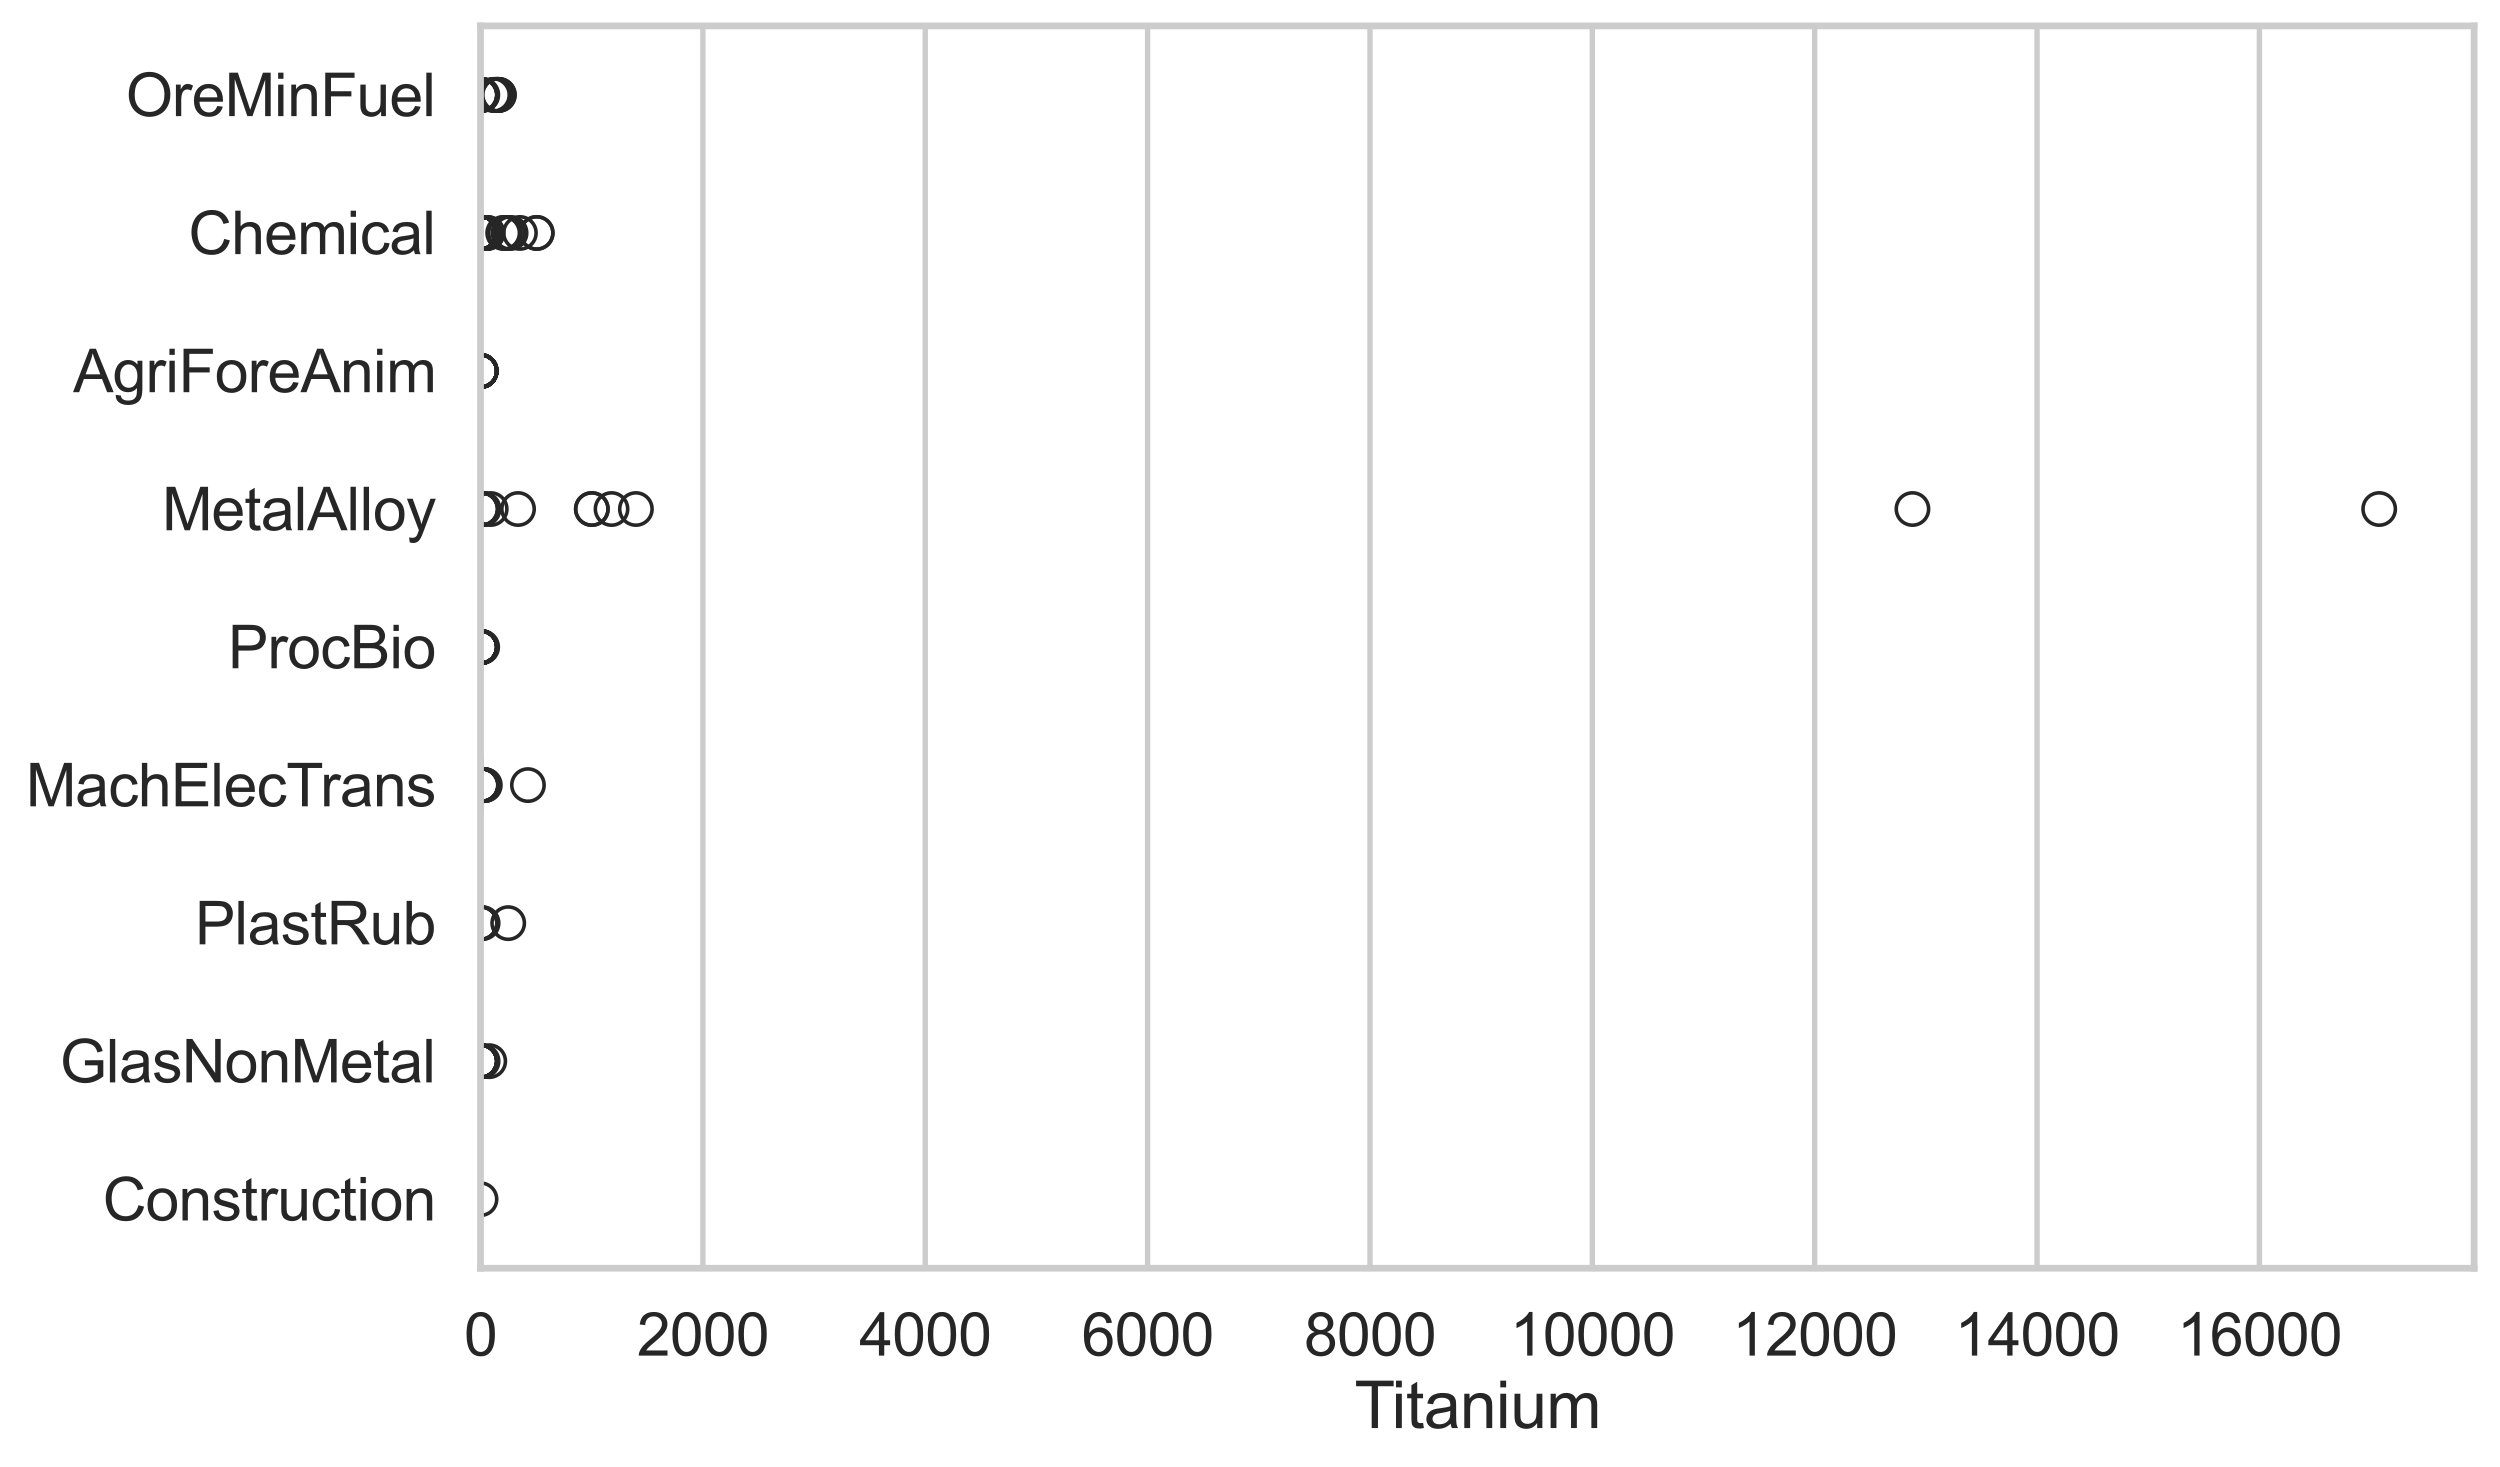 <?xml version="1.0" encoding="utf-8" standalone="no"?>
<!DOCTYPE svg PUBLIC "-//W3C//DTD SVG 1.1//EN"
  "http://www.w3.org/Graphics/SVG/1.1/DTD/svg11.dtd">
<svg xmlns:xlink="http://www.w3.org/1999/xlink" width="695.577pt" height="408.111pt" viewBox="0 0 695.577 408.111" xmlns="http://www.w3.org/2000/svg" version="1.1">
 <defs>
  <style type="text/css">*{stroke-linejoin: round; stroke-linecap: butt}</style>
 </defs>
 <g id="figure_1">
  <g id="patch_1">
   <path d="M 0 408.111 
L 695.577 408.111 
L 695.577 0 
L 0 0 
z
" style="fill: #ffffff"/>
  </g>
  <g id="axes_1">
   <g id="patch_2">
    <path d="M 133.697 352.86 
L 688.377 352.86 
L 688.377 7.2 
L 133.697 7.2 
z
" style="fill: #ffffff"/>
   </g>
   <g id="matplotlib.axis_1">
    <g id="xtick_1">
     <g id="line2d_1">
      <path d="M 133.697 352.86 
L 133.697 7.2 
" clip-path="url(#p55df05f5fb)" style="fill: none; stroke: #cccccc; stroke-width: 1.5; stroke-linecap: round"/>
     </g>
     <g id="text_1">
      <!-- 0 -->
      <g style="fill: #262626" transform="translate(129.109 377.17) scale(0.165 -0.165)">
       <defs>
        <path id="ArialMT-30" d="M 266 2259 
Q 266 3072 433 3567 
Q 600 4063 929 4331 
Q 1259 4600 1759 4600 
Q 2128 4600 2406 4451 
Q 2684 4303 2865 4023 
Q 3047 3744 3150 3342 
Q 3253 2941 3253 2259 
Q 3253 1453 3087 958 
Q 2922 463 2592 192 
Q 2263 -78 1759 -78 
Q 1097 -78 719 397 
Q 266 969 266 2259 
z
M 844 2259 
Q 844 1131 1108 757 
Q 1372 384 1759 384 
Q 2147 384 2411 759 
Q 2675 1134 2675 2259 
Q 2675 3391 2411 3762 
Q 2147 4134 1753 4134 
Q 1366 4134 1134 3806 
Q 844 3388 844 2259 
z
" transform="scale(0.016)"/>
       </defs>
       <use xlink:href="#ArialMT-30"/>
      </g>
     </g>
    </g>
    <g id="xtick_2">
     <g id="line2d_2">
      <path d="M 195.564 352.86 
L 195.564 7.2 
" clip-path="url(#p55df05f5fb)" style="fill: none; stroke: #cccccc; stroke-width: 1.5; stroke-linecap: round"/>
     </g>
     <g id="text_2">
      <!-- 2000 -->
      <g style="fill: #262626" transform="translate(177.213 377.17) scale(0.165 -0.165)">
       <defs>
        <path id="ArialMT-32" d="M 3222 541 
L 3222 0 
L 194 0 
Q 188 203 259 391 
Q 375 700 629 1000 
Q 884 1300 1366 1694 
Q 2113 2306 2375 2664 
Q 2638 3022 2638 3341 
Q 2638 3675 2398 3904 
Q 2159 4134 1775 4134 
Q 1369 4134 1125 3890 
Q 881 3647 878 3216 
L 300 3275 
Q 359 3922 746 4261 
Q 1134 4600 1788 4600 
Q 2447 4600 2831 4234 
Q 3216 3869 3216 3328 
Q 3216 3053 3103 2787 
Q 2991 2522 2730 2228 
Q 2469 1934 1863 1422 
Q 1356 997 1212 845 
Q 1069 694 975 541 
L 3222 541 
z
" transform="scale(0.016)"/>
       </defs>
       <use xlink:href="#ArialMT-32"/>
       <use xlink:href="#ArialMT-30" transform="translate(55.615 0)"/>
       <use xlink:href="#ArialMT-30" transform="translate(111.23 0)"/>
       <use xlink:href="#ArialMT-30" transform="translate(166.846 0)"/>
      </g>
     </g>
    </g>
    <g id="xtick_3">
     <g id="line2d_3">
      <path d="M 257.432 352.86 
L 257.432 7.2 
" clip-path="url(#p55df05f5fb)" style="fill: none; stroke: #cccccc; stroke-width: 1.5; stroke-linecap: round"/>
     </g>
     <g id="text_3">
      <!-- 4000 -->
      <g style="fill: #262626" transform="translate(239.08 377.17) scale(0.165 -0.165)">
       <defs>
        <path id="ArialMT-34" d="M 2069 0 
L 2069 1097 
L 81 1097 
L 81 1613 
L 2172 4581 
L 2631 4581 
L 2631 1613 
L 3250 1613 
L 3250 1097 
L 2631 1097 
L 2631 0 
L 2069 0 
z
M 2069 1613 
L 2069 3678 
L 634 1613 
L 2069 1613 
z
" transform="scale(0.016)"/>
       </defs>
       <use xlink:href="#ArialMT-34"/>
       <use xlink:href="#ArialMT-30" transform="translate(55.615 0)"/>
       <use xlink:href="#ArialMT-30" transform="translate(111.23 0)"/>
       <use xlink:href="#ArialMT-30" transform="translate(166.846 0)"/>
      </g>
     </g>
    </g>
    <g id="xtick_4">
     <g id="line2d_4">
      <path d="M 319.299 352.86 
L 319.299 7.2 
" clip-path="url(#p55df05f5fb)" style="fill: none; stroke: #cccccc; stroke-width: 1.5; stroke-linecap: round"/>
     </g>
     <g id="text_4">
      <!-- 6000 -->
      <g style="fill: #262626" transform="translate(300.948 377.17) scale(0.165 -0.165)">
       <defs>
        <path id="ArialMT-36" d="M 3184 3459 
L 2625 3416 
Q 2550 3747 2413 3897 
Q 2184 4138 1850 4138 
Q 1581 4138 1378 3988 
Q 1113 3794 959 3422 
Q 806 3050 800 2363 
Q 1003 2672 1297 2822 
Q 1591 2972 1913 2972 
Q 2475 2972 2870 2558 
Q 3266 2144 3266 1488 
Q 3266 1056 3080 686 
Q 2894 316 2569 119 
Q 2244 -78 1831 -78 
Q 1128 -78 684 439 
Q 241 956 241 2144 
Q 241 3472 731 4075 
Q 1159 4600 1884 4600 
Q 2425 4600 2770 4297 
Q 3116 3994 3184 3459 
z
M 888 1484 
Q 888 1194 1011 928 
Q 1134 663 1356 523 
Q 1578 384 1822 384 
Q 2178 384 2434 671 
Q 2691 959 2691 1453 
Q 2691 1928 2437 2201 
Q 2184 2475 1800 2475 
Q 1419 2475 1153 2201 
Q 888 1928 888 1484 
z
" transform="scale(0.016)"/>
       </defs>
       <use xlink:href="#ArialMT-36"/>
       <use xlink:href="#ArialMT-30" transform="translate(55.615 0)"/>
       <use xlink:href="#ArialMT-30" transform="translate(111.23 0)"/>
       <use xlink:href="#ArialMT-30" transform="translate(166.846 0)"/>
      </g>
     </g>
    </g>
    <g id="xtick_5">
     <g id="line2d_5">
      <path d="M 381.166 352.86 
L 381.166 7.2 
" clip-path="url(#p55df05f5fb)" style="fill: none; stroke: #cccccc; stroke-width: 1.5; stroke-linecap: round"/>
     </g>
     <g id="text_5">
      <!-- 8000 -->
      <g style="fill: #262626" transform="translate(362.815 377.17) scale(0.165 -0.165)">
       <defs>
        <path id="ArialMT-38" d="M 1131 2484 
Q 781 2613 612 2850 
Q 444 3088 444 3419 
Q 444 3919 803 4259 
Q 1163 4600 1759 4600 
Q 2359 4600 2725 4251 
Q 3091 3903 3091 3403 
Q 3091 3084 2923 2848 
Q 2756 2613 2416 2484 
Q 2838 2347 3058 2040 
Q 3278 1734 3278 1309 
Q 3278 722 2862 322 
Q 2447 -78 1769 -78 
Q 1091 -78 675 323 
Q 259 725 259 1325 
Q 259 1772 486 2073 
Q 713 2375 1131 2484 
z
M 1019 3438 
Q 1019 3113 1228 2906 
Q 1438 2700 1772 2700 
Q 2097 2700 2305 2904 
Q 2513 3109 2513 3406 
Q 2513 3716 2298 3927 
Q 2084 4138 1766 4138 
Q 1444 4138 1231 3931 
Q 1019 3725 1019 3438 
z
M 838 1322 
Q 838 1081 952 856 
Q 1066 631 1291 507 
Q 1516 384 1775 384 
Q 2178 384 2440 643 
Q 2703 903 2703 1303 
Q 2703 1709 2433 1975 
Q 2163 2241 1756 2241 
Q 1359 2241 1098 1978 
Q 838 1716 838 1322 
z
" transform="scale(0.016)"/>
       </defs>
       <use xlink:href="#ArialMT-38"/>
       <use xlink:href="#ArialMT-30" transform="translate(55.615 0)"/>
       <use xlink:href="#ArialMT-30" transform="translate(111.23 0)"/>
       <use xlink:href="#ArialMT-30" transform="translate(166.846 0)"/>
      </g>
     </g>
    </g>
    <g id="xtick_6">
     <g id="line2d_6">
      <path d="M 443.033 352.86 
L 443.033 7.2 
" clip-path="url(#p55df05f5fb)" style="fill: none; stroke: #cccccc; stroke-width: 1.5; stroke-linecap: round"/>
     </g>
     <g id="text_6">
      <!-- 10000 -->
      <g style="fill: #262626" transform="translate(420.095 377.17) scale(0.165 -0.165)">
       <defs>
        <path id="ArialMT-31" d="M 2384 0 
L 1822 0 
L 1822 3584 
Q 1619 3391 1289 3197 
Q 959 3003 697 2906 
L 697 3450 
Q 1169 3672 1522 3987 
Q 1875 4303 2022 4600 
L 2384 4600 
L 2384 0 
z
" transform="scale(0.016)"/>
       </defs>
       <use xlink:href="#ArialMT-31"/>
       <use xlink:href="#ArialMT-30" transform="translate(55.615 0)"/>
       <use xlink:href="#ArialMT-30" transform="translate(111.23 0)"/>
       <use xlink:href="#ArialMT-30" transform="translate(166.846 0)"/>
       <use xlink:href="#ArialMT-30" transform="translate(222.461 0)"/>
      </g>
     </g>
    </g>
    <g id="xtick_7">
     <g id="line2d_7">
      <path d="M 504.901 352.86 
L 504.901 7.2 
" clip-path="url(#p55df05f5fb)" style="fill: none; stroke: #cccccc; stroke-width: 1.5; stroke-linecap: round"/>
     </g>
     <g id="text_7">
      <!-- 12000 -->
      <g style="fill: #262626" transform="translate(481.962 377.17) scale(0.165 -0.165)">
       <use xlink:href="#ArialMT-31"/>
       <use xlink:href="#ArialMT-32" transform="translate(55.615 0)"/>
       <use xlink:href="#ArialMT-30" transform="translate(111.23 0)"/>
       <use xlink:href="#ArialMT-30" transform="translate(166.846 0)"/>
       <use xlink:href="#ArialMT-30" transform="translate(222.461 0)"/>
      </g>
     </g>
    </g>
    <g id="xtick_8">
     <g id="line2d_8">
      <path d="M 566.768 352.86 
L 566.768 7.2 
" clip-path="url(#p55df05f5fb)" style="fill: none; stroke: #cccccc; stroke-width: 1.5; stroke-linecap: round"/>
     </g>
     <g id="text_8">
      <!-- 14000 -->
      <g style="fill: #262626" transform="translate(543.829 377.17) scale(0.165 -0.165)">
       <use xlink:href="#ArialMT-31"/>
       <use xlink:href="#ArialMT-34" transform="translate(55.615 0)"/>
       <use xlink:href="#ArialMT-30" transform="translate(111.23 0)"/>
       <use xlink:href="#ArialMT-30" transform="translate(166.846 0)"/>
       <use xlink:href="#ArialMT-30" transform="translate(222.461 0)"/>
      </g>
     </g>
    </g>
    <g id="xtick_9">
     <g id="line2d_9">
      <path d="M 628.635 352.86 
L 628.635 7.2 
" clip-path="url(#p55df05f5fb)" style="fill: none; stroke: #cccccc; stroke-width: 1.5; stroke-linecap: round"/>
     </g>
     <g id="text_9">
      <!-- 16000 -->
      <g style="fill: #262626" transform="translate(605.697 377.17) scale(0.165 -0.165)">
       <use xlink:href="#ArialMT-31"/>
       <use xlink:href="#ArialMT-36" transform="translate(55.615 0)"/>
       <use xlink:href="#ArialMT-30" transform="translate(111.23 0)"/>
       <use xlink:href="#ArialMT-30" transform="translate(166.846 0)"/>
       <use xlink:href="#ArialMT-30" transform="translate(222.461 0)"/>
      </g>
     </g>
    </g>
    <g id="text_10">
     <!-- Titanium -->
     <g style="fill: #262626" transform="translate(376.866 397.334) scale(0.18 -0.18)">
      <defs>
       <path id="ArialMT-54" d="M 1659 0 
L 1659 4041 
L 150 4041 
L 150 4581 
L 3781 4581 
L 3781 4041 
L 2266 4041 
L 2266 0 
L 1659 0 
z
" transform="scale(0.016)"/>
       <path id="ArialMT-69" d="M 425 3934 
L 425 4581 
L 988 4581 
L 988 3934 
L 425 3934 
z
M 425 0 
L 425 3319 
L 988 3319 
L 988 0 
L 425 0 
z
" transform="scale(0.016)"/>
       <path id="ArialMT-74" d="M 1650 503 
L 1731 6 
Q 1494 -44 1306 -44 
Q 1000 -44 831 53 
Q 663 150 594 308 
Q 525 466 525 972 
L 525 2881 
L 113 2881 
L 113 3319 
L 525 3319 
L 525 4141 
L 1084 4478 
L 1084 3319 
L 1650 3319 
L 1650 2881 
L 1084 2881 
L 1084 941 
Q 1084 700 1114 631 
Q 1144 563 1211 522 
Q 1278 481 1403 481 
Q 1497 481 1650 503 
z
" transform="scale(0.016)"/>
       <path id="ArialMT-61" d="M 2588 409 
Q 2275 144 1986 34 
Q 1697 -75 1366 -75 
Q 819 -75 525 192 
Q 231 459 231 875 
Q 231 1119 342 1320 
Q 453 1522 633 1644 
Q 813 1766 1038 1828 
Q 1203 1872 1538 1913 
Q 2219 1994 2541 2106 
Q 2544 2222 2544 2253 
Q 2544 2597 2384 2738 
Q 2169 2928 1744 2928 
Q 1347 2928 1158 2789 
Q 969 2650 878 2297 
L 328 2372 
Q 403 2725 575 2942 
Q 747 3159 1072 3276 
Q 1397 3394 1825 3394 
Q 2250 3394 2515 3294 
Q 2781 3194 2906 3042 
Q 3031 2891 3081 2659 
Q 3109 2516 3109 2141 
L 3109 1391 
Q 3109 606 3145 398 
Q 3181 191 3288 0 
L 2700 0 
Q 2613 175 2588 409 
z
M 2541 1666 
Q 2234 1541 1622 1453 
Q 1275 1403 1131 1340 
Q 988 1278 909 1158 
Q 831 1038 831 891 
Q 831 666 1001 516 
Q 1172 366 1500 366 
Q 1825 366 2078 508 
Q 2331 650 2450 897 
Q 2541 1088 2541 1459 
L 2541 1666 
z
" transform="scale(0.016)"/>
       <path id="ArialMT-6e" d="M 422 0 
L 422 3319 
L 928 3319 
L 928 2847 
Q 1294 3394 1984 3394 
Q 2284 3394 2536 3286 
Q 2788 3178 2913 3003 
Q 3038 2828 3088 2588 
Q 3119 2431 3119 2041 
L 3119 0 
L 2556 0 
L 2556 2019 
Q 2556 2363 2490 2533 
Q 2425 2703 2258 2804 
Q 2091 2906 1866 2906 
Q 1506 2906 1245 2678 
Q 984 2450 984 1813 
L 984 0 
L 422 0 
z
" transform="scale(0.016)"/>
       <path id="ArialMT-75" d="M 2597 0 
L 2597 488 
Q 2209 -75 1544 -75 
Q 1250 -75 995 37 
Q 741 150 617 320 
Q 494 491 444 738 
Q 409 903 409 1263 
L 409 3319 
L 972 3319 
L 972 1478 
Q 972 1038 1006 884 
Q 1059 663 1231 536 
Q 1403 409 1656 409 
Q 1909 409 2131 539 
Q 2353 669 2445 892 
Q 2538 1116 2538 1541 
L 2538 3319 
L 3100 3319 
L 3100 0 
L 2597 0 
z
" transform="scale(0.016)"/>
       <path id="ArialMT-6d" d="M 422 0 
L 422 3319 
L 925 3319 
L 925 2853 
Q 1081 3097 1340 3245 
Q 1600 3394 1931 3394 
Q 2300 3394 2536 3241 
Q 2772 3088 2869 2813 
Q 3263 3394 3894 3394 
Q 4388 3394 4653 3120 
Q 4919 2847 4919 2278 
L 4919 0 
L 4359 0 
L 4359 2091 
Q 4359 2428 4304 2576 
Q 4250 2725 4106 2815 
Q 3963 2906 3769 2906 
Q 3419 2906 3187 2673 
Q 2956 2441 2956 1928 
L 2956 0 
L 2394 0 
L 2394 2156 
Q 2394 2531 2256 2718 
Q 2119 2906 1806 2906 
Q 1569 2906 1367 2781 
Q 1166 2656 1075 2415 
Q 984 2175 984 1722 
L 984 0 
L 422 0 
z
" transform="scale(0.016)"/>
      </defs>
      <use xlink:href="#ArialMT-54"/>
      <use xlink:href="#ArialMT-69" transform="translate(57.334 0)"/>
      <use xlink:href="#ArialMT-74" transform="translate(79.551 0)"/>
      <use xlink:href="#ArialMT-61" transform="translate(107.334 0)"/>
      <use xlink:href="#ArialMT-6e" transform="translate(162.949 0)"/>
      <use xlink:href="#ArialMT-69" transform="translate(218.564 0)"/>
      <use xlink:href="#ArialMT-75" transform="translate(240.781 0)"/>
      <use xlink:href="#ArialMT-6d" transform="translate(296.396 0)"/>
     </g>
    </g>
   </g>
   <g id="matplotlib.axis_2">
    <g id="ytick_1">
     <g id="text_11">
      <!-- OreMinFuel -->
      <g style="fill: #262626" transform="translate(35.013 32.309) scale(0.165 -0.165)">
       <defs>
        <path id="ArialMT-4f" d="M 309 2231 
Q 309 3372 921 4017 
Q 1534 4663 2503 4663 
Q 3138 4663 3647 4359 
Q 4156 4056 4423 3514 
Q 4691 2972 4691 2284 
Q 4691 1588 4409 1038 
Q 4128 488 3612 205 
Q 3097 -78 2500 -78 
Q 1853 -78 1343 234 
Q 834 547 571 1087 
Q 309 1628 309 2231 
z
M 934 2222 
Q 934 1394 1379 917 
Q 1825 441 2497 441 
Q 3181 441 3623 922 
Q 4066 1403 4066 2288 
Q 4066 2847 3877 3264 
Q 3688 3681 3323 3911 
Q 2959 4141 2506 4141 
Q 1863 4141 1398 3698 
Q 934 3256 934 2222 
z
" transform="scale(0.016)"/>
        <path id="ArialMT-72" d="M 416 0 
L 416 3319 
L 922 3319 
L 922 2816 
Q 1116 3169 1280 3281 
Q 1444 3394 1641 3394 
Q 1925 3394 2219 3213 
L 2025 2691 
Q 1819 2813 1613 2813 
Q 1428 2813 1281 2702 
Q 1134 2591 1072 2394 
Q 978 2094 978 1738 
L 978 0 
L 416 0 
z
" transform="scale(0.016)"/>
        <path id="ArialMT-65" d="M 2694 1069 
L 3275 997 
Q 3138 488 2766 206 
Q 2394 -75 1816 -75 
Q 1088 -75 661 373 
Q 234 822 234 1631 
Q 234 2469 665 2931 
Q 1097 3394 1784 3394 
Q 2450 3394 2872 2941 
Q 3294 2488 3294 1666 
Q 3294 1616 3291 1516 
L 816 1516 
Q 847 969 1125 678 
Q 1403 388 1819 388 
Q 2128 388 2347 550 
Q 2566 713 2694 1069 
z
M 847 1978 
L 2700 1978 
Q 2663 2397 2488 2606 
Q 2219 2931 1791 2931 
Q 1403 2931 1139 2672 
Q 875 2413 847 1978 
z
" transform="scale(0.016)"/>
        <path id="ArialMT-4d" d="M 475 0 
L 475 4581 
L 1388 4581 
L 2472 1338 
Q 2622 884 2691 659 
Q 2769 909 2934 1394 
L 4031 4581 
L 4847 4581 
L 4847 0 
L 4263 0 
L 4263 3834 
L 2931 0 
L 2384 0 
L 1059 3900 
L 1059 0 
L 475 0 
z
" transform="scale(0.016)"/>
        <path id="ArialMT-46" d="M 525 0 
L 525 4581 
L 3616 4581 
L 3616 4041 
L 1131 4041 
L 1131 2622 
L 3281 2622 
L 3281 2081 
L 1131 2081 
L 1131 0 
L 525 0 
z
" transform="scale(0.016)"/>
        <path id="ArialMT-6c" d="M 409 0 
L 409 4581 
L 972 4581 
L 972 0 
L 409 0 
z
" transform="scale(0.016)"/>
       </defs>
       <use xlink:href="#ArialMT-4f"/>
       <use xlink:href="#ArialMT-72" transform="translate(77.783 0)"/>
       <use xlink:href="#ArialMT-65" transform="translate(111.084 0)"/>
       <use xlink:href="#ArialMT-4d" transform="translate(166.699 0)"/>
       <use xlink:href="#ArialMT-69" transform="translate(250 0)"/>
       <use xlink:href="#ArialMT-6e" transform="translate(272.217 0)"/>
       <use xlink:href="#ArialMT-46" transform="translate(327.832 0)"/>
       <use xlink:href="#ArialMT-75" transform="translate(388.916 0)"/>
       <use xlink:href="#ArialMT-65" transform="translate(444.531 0)"/>
       <use xlink:href="#ArialMT-6c" transform="translate(500.146 0)"/>
      </g>
     </g>
    </g>
    <g id="ytick_2">
     <g id="text_12">
      <!-- Chemical -->
      <g style="fill: #262626" transform="translate(52.428 70.715) scale(0.165 -0.165)">
       <defs>
        <path id="ArialMT-43" d="M 3763 1606 
L 4369 1453 
Q 4178 706 3683 314 
Q 3188 -78 2472 -78 
Q 1731 -78 1267 223 
Q 803 525 561 1097 
Q 319 1669 319 2325 
Q 319 3041 592 3573 
Q 866 4106 1370 4382 
Q 1875 4659 2481 4659 
Q 3169 4659 3637 4309 
Q 4106 3959 4291 3325 
L 3694 3184 
Q 3534 3684 3231 3912 
Q 2928 4141 2469 4141 
Q 1941 4141 1586 3887 
Q 1231 3634 1087 3207 
Q 944 2781 944 2328 
Q 944 1744 1114 1308 
Q 1284 872 1643 656 
Q 2003 441 2422 441 
Q 2931 441 3284 734 
Q 3638 1028 3763 1606 
z
" transform="scale(0.016)"/>
        <path id="ArialMT-68" d="M 422 0 
L 422 4581 
L 984 4581 
L 984 2938 
Q 1378 3394 1978 3394 
Q 2347 3394 2619 3248 
Q 2891 3103 3008 2847 
Q 3125 2591 3125 2103 
L 3125 0 
L 2563 0 
L 2563 2103 
Q 2563 2525 2380 2717 
Q 2197 2909 1863 2909 
Q 1613 2909 1392 2779 
Q 1172 2650 1078 2428 
Q 984 2206 984 1816 
L 984 0 
L 422 0 
z
" transform="scale(0.016)"/>
        <path id="ArialMT-63" d="M 2588 1216 
L 3141 1144 
Q 3050 572 2676 248 
Q 2303 -75 1759 -75 
Q 1078 -75 664 370 
Q 250 816 250 1647 
Q 250 2184 428 2587 
Q 606 2991 970 3192 
Q 1334 3394 1763 3394 
Q 2303 3394 2647 3120 
Q 2991 2847 3088 2344 
L 2541 2259 
Q 2463 2594 2264 2762 
Q 2066 2931 1784 2931 
Q 1359 2931 1093 2626 
Q 828 2322 828 1663 
Q 828 994 1084 691 
Q 1341 388 1753 388 
Q 2084 388 2306 591 
Q 2528 794 2588 1216 
z
" transform="scale(0.016)"/>
       </defs>
       <use xlink:href="#ArialMT-43"/>
       <use xlink:href="#ArialMT-68" transform="translate(72.217 0)"/>
       <use xlink:href="#ArialMT-65" transform="translate(127.832 0)"/>
       <use xlink:href="#ArialMT-6d" transform="translate(183.447 0)"/>
       <use xlink:href="#ArialMT-69" transform="translate(266.748 0)"/>
       <use xlink:href="#ArialMT-63" transform="translate(288.965 0)"/>
       <use xlink:href="#ArialMT-61" transform="translate(338.965 0)"/>
       <use xlink:href="#ArialMT-6c" transform="translate(394.58 0)"/>
      </g>
     </g>
    </g>
    <g id="ytick_3">
     <g id="text_13">
      <!-- AgriForeAnim -->
      <g style="fill: #262626" transform="translate(20.341 109.122) scale(0.165 -0.165)">
       <defs>
        <path id="ArialMT-41" d="M -9 0 
L 1750 4581 
L 2403 4581 
L 4278 0 
L 3588 0 
L 3053 1388 
L 1138 1388 
L 634 0 
L -9 0 
z
M 1313 1881 
L 2866 1881 
L 2388 3150 
Q 2169 3728 2063 4100 
Q 1975 3659 1816 3225 
L 1313 1881 
z
" transform="scale(0.016)"/>
        <path id="ArialMT-67" d="M 319 -275 
L 866 -356 
Q 900 -609 1056 -725 
Q 1266 -881 1628 -881 
Q 2019 -881 2231 -725 
Q 2444 -569 2519 -288 
Q 2563 -116 2559 434 
Q 2191 0 1641 0 
Q 956 0 581 494 
Q 206 988 206 1678 
Q 206 2153 378 2554 
Q 550 2956 876 3175 
Q 1203 3394 1644 3394 
Q 2231 3394 2613 2919 
L 2613 3319 
L 3131 3319 
L 3131 450 
Q 3131 -325 2973 -648 
Q 2816 -972 2473 -1159 
Q 2131 -1347 1631 -1347 
Q 1038 -1347 672 -1080 
Q 306 -813 319 -275 
z
M 784 1719 
Q 784 1066 1043 766 
Q 1303 466 1694 466 
Q 2081 466 2343 764 
Q 2606 1063 2606 1700 
Q 2606 2309 2336 2618 
Q 2066 2928 1684 2928 
Q 1309 2928 1046 2623 
Q 784 2319 784 1719 
z
" transform="scale(0.016)"/>
        <path id="ArialMT-6f" d="M 213 1659 
Q 213 2581 725 3025 
Q 1153 3394 1769 3394 
Q 2453 3394 2887 2945 
Q 3322 2497 3322 1706 
Q 3322 1066 3130 698 
Q 2938 331 2570 128 
Q 2203 -75 1769 -75 
Q 1072 -75 642 372 
Q 213 819 213 1659 
z
M 791 1659 
Q 791 1022 1069 705 
Q 1347 388 1769 388 
Q 2188 388 2466 706 
Q 2744 1025 2744 1678 
Q 2744 2294 2464 2611 
Q 2184 2928 1769 2928 
Q 1347 2928 1069 2612 
Q 791 2297 791 1659 
z
" transform="scale(0.016)"/>
       </defs>
       <use xlink:href="#ArialMT-41"/>
       <use xlink:href="#ArialMT-67" transform="translate(66.699 0)"/>
       <use xlink:href="#ArialMT-72" transform="translate(122.314 0)"/>
       <use xlink:href="#ArialMT-69" transform="translate(155.615 0)"/>
       <use xlink:href="#ArialMT-46" transform="translate(177.832 0)"/>
       <use xlink:href="#ArialMT-6f" transform="translate(238.916 0)"/>
       <use xlink:href="#ArialMT-72" transform="translate(294.531 0)"/>
       <use xlink:href="#ArialMT-65" transform="translate(327.832 0)"/>
       <use xlink:href="#ArialMT-41" transform="translate(383.447 0)"/>
       <use xlink:href="#ArialMT-6e" transform="translate(450.146 0)"/>
       <use xlink:href="#ArialMT-69" transform="translate(505.762 0)"/>
       <use xlink:href="#ArialMT-6d" transform="translate(527.979 0)"/>
      </g>
     </g>
    </g>
    <g id="ytick_4">
     <g id="text_14">
      <!-- MetalAlloy -->
      <g style="fill: #262626" transform="translate(45.088 147.529) scale(0.165 -0.165)">
       <defs>
        <path id="ArialMT-79" d="M 397 -1278 
L 334 -750 
Q 519 -800 656 -800 
Q 844 -800 956 -737 
Q 1069 -675 1141 -563 
Q 1194 -478 1313 -144 
Q 1328 -97 1363 -6 
L 103 3319 
L 709 3319 
L 1400 1397 
Q 1534 1031 1641 628 
Q 1738 1016 1872 1384 
L 2581 3319 
L 3144 3319 
L 1881 -56 
Q 1678 -603 1566 -809 
Q 1416 -1088 1222 -1217 
Q 1028 -1347 759 -1347 
Q 597 -1347 397 -1278 
z
" transform="scale(0.016)"/>
       </defs>
       <use xlink:href="#ArialMT-4d"/>
       <use xlink:href="#ArialMT-65" transform="translate(83.301 0)"/>
       <use xlink:href="#ArialMT-74" transform="translate(138.916 0)"/>
       <use xlink:href="#ArialMT-61" transform="translate(166.699 0)"/>
       <use xlink:href="#ArialMT-6c" transform="translate(222.314 0)"/>
       <use xlink:href="#ArialMT-41" transform="translate(244.531 0)"/>
       <use xlink:href="#ArialMT-6c" transform="translate(311.23 0)"/>
       <use xlink:href="#ArialMT-6c" transform="translate(333.447 0)"/>
       <use xlink:href="#ArialMT-6f" transform="translate(355.664 0)"/>
       <use xlink:href="#ArialMT-79" transform="translate(411.279 0)"/>
      </g>
     </g>
    </g>
    <g id="ytick_5">
     <g id="text_15">
      <!-- ProcBio -->
      <g style="fill: #262626" transform="translate(63.424 185.935) scale(0.165 -0.165)">
       <defs>
        <path id="ArialMT-50" d="M 494 0 
L 494 4581 
L 2222 4581 
Q 2678 4581 2919 4538 
Q 3256 4481 3484 4323 
Q 3713 4166 3852 3881 
Q 3991 3597 3991 3256 
Q 3991 2672 3619 2267 
Q 3247 1863 2275 1863 
L 1100 1863 
L 1100 0 
L 494 0 
z
M 1100 2403 
L 2284 2403 
Q 2872 2403 3119 2622 
Q 3366 2841 3366 3238 
Q 3366 3525 3220 3729 
Q 3075 3934 2838 4000 
Q 2684 4041 2272 4041 
L 1100 4041 
L 1100 2403 
z
" transform="scale(0.016)"/>
        <path id="ArialMT-42" d="M 469 0 
L 469 4581 
L 2188 4581 
Q 2713 4581 3030 4442 
Q 3347 4303 3526 4014 
Q 3706 3725 3706 3409 
Q 3706 3116 3547 2856 
Q 3388 2597 3066 2438 
Q 3481 2316 3704 2022 
Q 3928 1728 3928 1328 
Q 3928 1006 3792 729 
Q 3656 453 3456 303 
Q 3256 153 2954 76 
Q 2653 0 2216 0 
L 469 0 
z
M 1075 2656 
L 2066 2656 
Q 2469 2656 2644 2709 
Q 2875 2778 2992 2937 
Q 3109 3097 3109 3338 
Q 3109 3566 3000 3739 
Q 2891 3913 2687 3977 
Q 2484 4041 1991 4041 
L 1075 4041 
L 1075 2656 
z
M 1075 541 
L 2216 541 
Q 2509 541 2628 563 
Q 2838 600 2978 687 
Q 3119 775 3209 942 
Q 3300 1109 3300 1328 
Q 3300 1584 3169 1773 
Q 3038 1963 2805 2039 
Q 2572 2116 2134 2116 
L 1075 2116 
L 1075 541 
z
" transform="scale(0.016)"/>
       </defs>
       <use xlink:href="#ArialMT-50"/>
       <use xlink:href="#ArialMT-72" transform="translate(66.699 0)"/>
       <use xlink:href="#ArialMT-6f" transform="translate(100 0)"/>
       <use xlink:href="#ArialMT-63" transform="translate(155.615 0)"/>
       <use xlink:href="#ArialMT-42" transform="translate(205.615 0)"/>
       <use xlink:href="#ArialMT-69" transform="translate(272.314 0)"/>
       <use xlink:href="#ArialMT-6f" transform="translate(294.531 0)"/>
      </g>
     </g>
    </g>
    <g id="ytick_6">
     <g id="text_16">
      <!-- MachElecTrans -->
      <g style="fill: #262626" transform="translate(7.2 224.342) scale(0.165 -0.165)">
       <defs>
        <path id="ArialMT-45" d="M 506 0 
L 506 4581 
L 3819 4581 
L 3819 4041 
L 1113 4041 
L 1113 2638 
L 3647 2638 
L 3647 2100 
L 1113 2100 
L 1113 541 
L 3925 541 
L 3925 0 
L 506 0 
z
" transform="scale(0.016)"/>
        <path id="ArialMT-73" d="M 197 991 
L 753 1078 
Q 800 744 1014 566 
Q 1228 388 1613 388 
Q 2000 388 2187 545 
Q 2375 703 2375 916 
Q 2375 1106 2209 1216 
Q 2094 1291 1634 1406 
Q 1016 1563 777 1677 
Q 538 1791 414 1992 
Q 291 2194 291 2438 
Q 291 2659 392 2848 
Q 494 3038 669 3163 
Q 800 3259 1026 3326 
Q 1253 3394 1513 3394 
Q 1903 3394 2198 3281 
Q 2494 3169 2634 2976 
Q 2775 2784 2828 2463 
L 2278 2388 
Q 2241 2644 2061 2787 
Q 1881 2931 1553 2931 
Q 1166 2931 1000 2803 
Q 834 2675 834 2503 
Q 834 2394 903 2306 
Q 972 2216 1119 2156 
Q 1203 2125 1616 2013 
Q 2213 1853 2448 1751 
Q 2684 1650 2818 1456 
Q 2953 1263 2953 975 
Q 2953 694 2789 445 
Q 2625 197 2315 61 
Q 2006 -75 1616 -75 
Q 969 -75 630 194 
Q 291 463 197 991 
z
" transform="scale(0.016)"/>
       </defs>
       <use xlink:href="#ArialMT-4d"/>
       <use xlink:href="#ArialMT-61" transform="translate(83.301 0)"/>
       <use xlink:href="#ArialMT-63" transform="translate(138.916 0)"/>
       <use xlink:href="#ArialMT-68" transform="translate(188.916 0)"/>
       <use xlink:href="#ArialMT-45" transform="translate(244.531 0)"/>
       <use xlink:href="#ArialMT-6c" transform="translate(311.23 0)"/>
       <use xlink:href="#ArialMT-65" transform="translate(333.447 0)"/>
       <use xlink:href="#ArialMT-63" transform="translate(389.062 0)"/>
       <use xlink:href="#ArialMT-54" transform="translate(439.062 0)"/>
       <use xlink:href="#ArialMT-72" transform="translate(496.396 0)"/>
       <use xlink:href="#ArialMT-61" transform="translate(529.697 0)"/>
       <use xlink:href="#ArialMT-6e" transform="translate(585.312 0)"/>
       <use xlink:href="#ArialMT-73" transform="translate(640.928 0)"/>
      </g>
     </g>
    </g>
    <g id="ytick_7">
     <g id="text_17">
      <!-- PlastRub -->
      <g style="fill: #262626" transform="translate(54.248 262.749) scale(0.165 -0.165)">
       <defs>
        <path id="ArialMT-52" d="M 503 0 
L 503 4581 
L 2534 4581 
Q 3147 4581 3465 4457 
Q 3784 4334 3975 4021 
Q 4166 3709 4166 3331 
Q 4166 2844 3850 2509 
Q 3534 2175 2875 2084 
Q 3116 1969 3241 1856 
Q 3506 1613 3744 1247 
L 4541 0 
L 3778 0 
L 3172 953 
Q 2906 1366 2734 1584 
Q 2563 1803 2427 1890 
Q 2291 1978 2150 2013 
Q 2047 2034 1813 2034 
L 1109 2034 
L 1109 0 
L 503 0 
z
M 1109 2559 
L 2413 2559 
Q 2828 2559 3062 2645 
Q 3297 2731 3419 2920 
Q 3541 3109 3541 3331 
Q 3541 3656 3305 3865 
Q 3069 4075 2559 4075 
L 1109 4075 
L 1109 2559 
z
" transform="scale(0.016)"/>
        <path id="ArialMT-62" d="M 941 0 
L 419 0 
L 419 4581 
L 981 4581 
L 981 2947 
Q 1338 3394 1891 3394 
Q 2197 3394 2470 3270 
Q 2744 3147 2920 2923 
Q 3097 2700 3197 2384 
Q 3297 2069 3297 1709 
Q 3297 856 2875 390 
Q 2453 -75 1863 -75 
Q 1275 -75 941 416 
L 941 0 
z
M 934 1684 
Q 934 1088 1097 822 
Q 1363 388 1816 388 
Q 2184 388 2453 708 
Q 2722 1028 2722 1663 
Q 2722 2313 2464 2622 
Q 2206 2931 1841 2931 
Q 1472 2931 1203 2611 
Q 934 2291 934 1684 
z
" transform="scale(0.016)"/>
       </defs>
       <use xlink:href="#ArialMT-50"/>
       <use xlink:href="#ArialMT-6c" transform="translate(66.699 0)"/>
       <use xlink:href="#ArialMT-61" transform="translate(88.916 0)"/>
       <use xlink:href="#ArialMT-73" transform="translate(144.531 0)"/>
       <use xlink:href="#ArialMT-74" transform="translate(194.531 0)"/>
       <use xlink:href="#ArialMT-52" transform="translate(222.314 0)"/>
       <use xlink:href="#ArialMT-75" transform="translate(294.531 0)"/>
       <use xlink:href="#ArialMT-62" transform="translate(350.146 0)"/>
      </g>
     </g>
    </g>
    <g id="ytick_8">
     <g id="text_18">
      <!-- GlasNonMetal -->
      <g style="fill: #262626" transform="translate(16.659 301.155) scale(0.165 -0.165)">
       <defs>
        <path id="ArialMT-47" d="M 2638 1797 
L 2638 2334 
L 4578 2338 
L 4578 638 
Q 4131 281 3656 101 
Q 3181 -78 2681 -78 
Q 2006 -78 1454 211 
Q 903 500 622 1047 
Q 341 1594 341 2269 
Q 341 2938 620 3517 
Q 900 4097 1425 4378 
Q 1950 4659 2634 4659 
Q 3131 4659 3532 4498 
Q 3934 4338 4162 4050 
Q 4391 3763 4509 3300 
L 3963 3150 
Q 3859 3500 3706 3700 
Q 3553 3900 3268 4020 
Q 2984 4141 2638 4141 
Q 2222 4141 1919 4014 
Q 1616 3888 1430 3681 
Q 1244 3475 1141 3228 
Q 966 2803 966 2306 
Q 966 1694 1177 1281 
Q 1388 869 1791 669 
Q 2194 469 2647 469 
Q 3041 469 3416 620 
Q 3791 772 3984 944 
L 3984 1797 
L 2638 1797 
z
" transform="scale(0.016)"/>
        <path id="ArialMT-4e" d="M 488 0 
L 488 4581 
L 1109 4581 
L 3516 984 
L 3516 4581 
L 4097 4581 
L 4097 0 
L 3475 0 
L 1069 3600 
L 1069 0 
L 488 0 
z
" transform="scale(0.016)"/>
       </defs>
       <use xlink:href="#ArialMT-47"/>
       <use xlink:href="#ArialMT-6c" transform="translate(77.783 0)"/>
       <use xlink:href="#ArialMT-61" transform="translate(100 0)"/>
       <use xlink:href="#ArialMT-73" transform="translate(155.615 0)"/>
       <use xlink:href="#ArialMT-4e" transform="translate(205.615 0)"/>
       <use xlink:href="#ArialMT-6f" transform="translate(277.832 0)"/>
       <use xlink:href="#ArialMT-6e" transform="translate(333.447 0)"/>
       <use xlink:href="#ArialMT-4d" transform="translate(389.062 0)"/>
       <use xlink:href="#ArialMT-65" transform="translate(472.363 0)"/>
       <use xlink:href="#ArialMT-74" transform="translate(527.979 0)"/>
       <use xlink:href="#ArialMT-61" transform="translate(555.762 0)"/>
       <use xlink:href="#ArialMT-6c" transform="translate(611.377 0)"/>
      </g>
     </g>
    </g>
    <g id="ytick_9">
     <g id="text_19">
      <!-- Construction -->
      <g style="fill: #262626" transform="translate(28.575 339.562) scale(0.165 -0.165)">
       <use xlink:href="#ArialMT-43"/>
       <use xlink:href="#ArialMT-6f" transform="translate(72.217 0)"/>
       <use xlink:href="#ArialMT-6e" transform="translate(127.832 0)"/>
       <use xlink:href="#ArialMT-73" transform="translate(183.447 0)"/>
       <use xlink:href="#ArialMT-74" transform="translate(233.447 0)"/>
       <use xlink:href="#ArialMT-72" transform="translate(261.23 0)"/>
       <use xlink:href="#ArialMT-75" transform="translate(294.531 0)"/>
       <use xlink:href="#ArialMT-63" transform="translate(350.146 0)"/>
       <use xlink:href="#ArialMT-74" transform="translate(400.146 0)"/>
       <use xlink:href="#ArialMT-69" transform="translate(427.93 0)"/>
       <use xlink:href="#ArialMT-6f" transform="translate(450.146 0)"/>
       <use xlink:href="#ArialMT-6e" transform="translate(505.762 0)"/>
      </g>
     </g>
    </g>
   </g>
   <g id="patch_3">
    <path d="M 133.697 11.041 
L 133.697 41.766 
L 133.7 41.766 
L 133.7 11.041 
L 133.697 11.041 
z
" clip-path="url(#p55df05f5fb)" style="fill: #ca74db; stroke: #262626; stroke-linejoin: miter"/>
   </g>
   <g id="line2d_10">
    <path d="M 133.697 26.403 
L 133.697 26.403 
" clip-path="url(#p55df05f5fb)" style="fill: none; stroke: #262626"/>
   </g>
   <g id="line2d_11">
    <path d="M 133.7 26.403 
L 133.704 26.403 
" clip-path="url(#p55df05f5fb)" style="fill: none; stroke: #262626"/>
   </g>
   <g id="line2d_12">
    <path d="M 133.697 18.722 
L 133.697 34.085 
" clip-path="url(#p55df05f5fb)" style="fill: none; stroke: #262626; stroke-linecap: round"/>
   </g>
   <g id="line2d_13">
    <path d="M 133.704 18.722 
L 133.704 34.085 
" clip-path="url(#p55df05f5fb)" style="fill: none; stroke: #262626; stroke-linecap: round"/>
   </g>
   <g id="line2d_14">
    <defs>
     <path id="m89b8169eaf" d="M 0 4.5 
C 1.193 4.5 2.338 4.026 3.182 3.182 
C 4.026 2.338 4.5 1.193 4.5 0 
C 4.5 -1.193 4.026 -2.338 3.182 -3.182 
C 2.338 -4.026 1.193 -4.5 0 -4.5 
C -1.193 -4.5 -2.338 -4.026 -3.182 -3.182 
C -4.026 -2.338 -4.5 -1.193 -4.5 0 
C -4.5 1.193 -4.026 2.338 -3.182 3.182 
C -2.338 4.026 -1.193 4.5 0 4.5 
z
" style="stroke: #262626"/>
    </defs>
    <g clip-path="url(#p55df05f5fb)">
     <use xlink:href="#m89b8169eaf" x="137.794" y="26.403" style="fill-opacity: 0; stroke: #262626"/>
     <use xlink:href="#m89b8169eaf" x="138.087" y="26.403" style="fill-opacity: 0; stroke: #262626"/>
     <use xlink:href="#m89b8169eaf" x="138.381" y="26.403" style="fill-opacity: 0; stroke: #262626"/>
     <use xlink:href="#m89b8169eaf" x="133.889" y="26.403" style="fill-opacity: 0; stroke: #262626"/>
     <use xlink:href="#m89b8169eaf" x="133.931" y="26.403" style="fill-opacity: 0; stroke: #262626"/>
     <use xlink:href="#m89b8169eaf" x="137.176" y="26.403" style="fill-opacity: 0; stroke: #262626"/>
     <use xlink:href="#m89b8169eaf" x="138.381" y="26.403" style="fill-opacity: 0; stroke: #262626"/>
     <use xlink:href="#m89b8169eaf" x="133.706" y="26.403" style="fill-opacity: 0; stroke: #262626"/>
     <use xlink:href="#m89b8169eaf" x="133.732" y="26.403" style="fill-opacity: 0; stroke: #262626"/>
     <use xlink:href="#m89b8169eaf" x="138.246" y="26.403" style="fill-opacity: 0; stroke: #262626"/>
     <use xlink:href="#m89b8169eaf" x="138.785" y="26.403" style="fill-opacity: 0; stroke: #262626"/>
     <use xlink:href="#m89b8169eaf" x="133.743" y="26.403" style="fill-opacity: 0; stroke: #262626"/>
     <use xlink:href="#m89b8169eaf" x="138.785" y="26.403" style="fill-opacity: 0; stroke: #262626"/>
     <use xlink:href="#m89b8169eaf" x="138.398" y="26.403" style="fill-opacity: 0; stroke: #262626"/>
     <use xlink:href="#m89b8169eaf" x="133.716" y="26.403" style="fill-opacity: 0; stroke: #262626"/>
     <use xlink:href="#m89b8169eaf" x="134.185" y="26.403" style="fill-opacity: 0; stroke: #262626"/>
     <use xlink:href="#m89b8169eaf" x="137.795" y="26.403" style="fill-opacity: 0; stroke: #262626"/>
     <use xlink:href="#m89b8169eaf" x="134.063" y="26.403" style="fill-opacity: 0; stroke: #262626"/>
     <use xlink:href="#m89b8169eaf" x="138.511" y="26.403" style="fill-opacity: 0; stroke: #262626"/>
     <use xlink:href="#m89b8169eaf" x="137.792" y="26.403" style="fill-opacity: 0; stroke: #262626"/>
    </g>
   </g>
   <g id="patch_4">
    <path d="M 133.7 49.447 
L 133.7 80.173 
L 133.713 80.173 
L 133.713 49.447 
L 133.7 49.447 
z
" clip-path="url(#p55df05f5fb)" style="fill: #5ca236; stroke: #262626; stroke-linejoin: miter"/>
   </g>
   <g id="line2d_15">
    <path d="M 133.7 64.81 
L 133.697 64.81 
" clip-path="url(#p55df05f5fb)" style="fill: none; stroke: #262626"/>
   </g>
   <g id="line2d_16">
    <path d="M 133.713 64.81 
L 133.732 64.81 
" clip-path="url(#p55df05f5fb)" style="fill: none; stroke: #262626"/>
   </g>
   <g id="line2d_17">
    <path d="M 133.697 57.129 
L 133.697 72.491 
" clip-path="url(#p55df05f5fb)" style="fill: none; stroke: #262626; stroke-linecap: round"/>
   </g>
   <g id="line2d_18">
    <path d="M 133.732 57.129 
L 133.732 72.491 
" clip-path="url(#p55df05f5fb)" style="fill: none; stroke: #262626; stroke-linecap: round"/>
   </g>
   <g id="line2d_19">
    <g clip-path="url(#p55df05f5fb)">
     <use xlink:href="#m89b8169eaf" x="133.843" y="64.81" style="fill-opacity: 0; stroke: #262626"/>
     <use xlink:href="#m89b8169eaf" x="133.734" y="64.81" style="fill-opacity: 0; stroke: #262626"/>
     <use xlink:href="#m89b8169eaf" x="135.511" y="64.81" style="fill-opacity: 0; stroke: #262626"/>
     <use xlink:href="#m89b8169eaf" x="134.104" y="64.81" style="fill-opacity: 0; stroke: #262626"/>
     <use xlink:href="#m89b8169eaf" x="133.79" y="64.81" style="fill-opacity: 0; stroke: #262626"/>
     <use xlink:href="#m89b8169eaf" x="134.318" y="64.81" style="fill-opacity: 0; stroke: #262626"/>
     <use xlink:href="#m89b8169eaf" x="134.471" y="64.81" style="fill-opacity: 0; stroke: #262626"/>
     <use xlink:href="#m89b8169eaf" x="134.113" y="64.81" style="fill-opacity: 0; stroke: #262626"/>
     <use xlink:href="#m89b8169eaf" x="133.789" y="64.81" style="fill-opacity: 0; stroke: #262626"/>
     <use xlink:href="#m89b8169eaf" x="133.74" y="64.81" style="fill-opacity: 0; stroke: #262626"/>
     <use xlink:href="#m89b8169eaf" x="133.747" y="64.81" style="fill-opacity: 0; stroke: #262626"/>
     <use xlink:href="#m89b8169eaf" x="133.764" y="64.81" style="fill-opacity: 0; stroke: #262626"/>
     <use xlink:href="#m89b8169eaf" x="133.78" y="64.81" style="fill-opacity: 0; stroke: #262626"/>
     <use xlink:href="#m89b8169eaf" x="133.737" y="64.81" style="fill-opacity: 0; stroke: #262626"/>
     <use xlink:href="#m89b8169eaf" x="133.928" y="64.81" style="fill-opacity: 0; stroke: #262626"/>
     <use xlink:href="#m89b8169eaf" x="133.739" y="64.81" style="fill-opacity: 0; stroke: #262626"/>
     <use xlink:href="#m89b8169eaf" x="133.759" y="64.81" style="fill-opacity: 0; stroke: #262626"/>
     <use xlink:href="#m89b8169eaf" x="133.843" y="64.81" style="fill-opacity: 0; stroke: #262626"/>
     <use xlink:href="#m89b8169eaf" x="133.915" y="64.81" style="fill-opacity: 0; stroke: #262626"/>
     <use xlink:href="#m89b8169eaf" x="133.735" y="64.81" style="fill-opacity: 0; stroke: #262626"/>
     <use xlink:href="#m89b8169eaf" x="133.755" y="64.81" style="fill-opacity: 0; stroke: #262626"/>
     <use xlink:href="#m89b8169eaf" x="133.747" y="64.81" style="fill-opacity: 0; stroke: #262626"/>
     <use xlink:href="#m89b8169eaf" x="135.246" y="64.81" style="fill-opacity: 0; stroke: #262626"/>
     <use xlink:href="#m89b8169eaf" x="133.737" y="64.81" style="fill-opacity: 0; stroke: #262626"/>
     <use xlink:href="#m89b8169eaf" x="133.739" y="64.81" style="fill-opacity: 0; stroke: #262626"/>
     <use xlink:href="#m89b8169eaf" x="141.49" y="64.81" style="fill-opacity: 0; stroke: #262626"/>
     <use xlink:href="#m89b8169eaf" x="133.734" y="64.81" style="fill-opacity: 0; stroke: #262626"/>
     <use xlink:href="#m89b8169eaf" x="133.749" y="64.81" style="fill-opacity: 0; stroke: #262626"/>
     <use xlink:href="#m89b8169eaf" x="134.227" y="64.81" style="fill-opacity: 0; stroke: #262626"/>
     <use xlink:href="#m89b8169eaf" x="149.328" y="64.81" style="fill-opacity: 0; stroke: #262626"/>
     <use xlink:href="#m89b8169eaf" x="133.771" y="64.81" style="fill-opacity: 0; stroke: #262626"/>
     <use xlink:href="#m89b8169eaf" x="133.798" y="64.81" style="fill-opacity: 0; stroke: #262626"/>
     <use xlink:href="#m89b8169eaf" x="133.737" y="64.81" style="fill-opacity: 0; stroke: #262626"/>
     <use xlink:href="#m89b8169eaf" x="142.061" y="64.81" style="fill-opacity: 0; stroke: #262626"/>
     <use xlink:href="#m89b8169eaf" x="140.486" y="64.81" style="fill-opacity: 0; stroke: #262626"/>
     <use xlink:href="#m89b8169eaf" x="140.006" y="64.81" style="fill-opacity: 0; stroke: #262626"/>
     <use xlink:href="#m89b8169eaf" x="133.93" y="64.81" style="fill-opacity: 0; stroke: #262626"/>
     <use xlink:href="#m89b8169eaf" x="133.744" y="64.81" style="fill-opacity: 0; stroke: #262626"/>
     <use xlink:href="#m89b8169eaf" x="133.767" y="64.81" style="fill-opacity: 0; stroke: #262626"/>
     <use xlink:href="#m89b8169eaf" x="133.788" y="64.81" style="fill-opacity: 0; stroke: #262626"/>
     <use xlink:href="#m89b8169eaf" x="133.947" y="64.81" style="fill-opacity: 0; stroke: #262626"/>
     <use xlink:href="#m89b8169eaf" x="133.736" y="64.81" style="fill-opacity: 0; stroke: #262626"/>
     <use xlink:href="#m89b8169eaf" x="133.737" y="64.81" style="fill-opacity: 0; stroke: #262626"/>
     <use xlink:href="#m89b8169eaf" x="133.736" y="64.81" style="fill-opacity: 0; stroke: #262626"/>
     <use xlink:href="#m89b8169eaf" x="133.987" y="64.81" style="fill-opacity: 0; stroke: #262626"/>
     <use xlink:href="#m89b8169eaf" x="133.796" y="64.81" style="fill-opacity: 0; stroke: #262626"/>
     <use xlink:href="#m89b8169eaf" x="133.737" y="64.81" style="fill-opacity: 0; stroke: #262626"/>
     <use xlink:href="#m89b8169eaf" x="133.771" y="64.81" style="fill-opacity: 0; stroke: #262626"/>
     <use xlink:href="#m89b8169eaf" x="133.745" y="64.81" style="fill-opacity: 0; stroke: #262626"/>
     <use xlink:href="#m89b8169eaf" x="133.925" y="64.81" style="fill-opacity: 0; stroke: #262626"/>
     <use xlink:href="#m89b8169eaf" x="133.754" y="64.81" style="fill-opacity: 0; stroke: #262626"/>
     <use xlink:href="#m89b8169eaf" x="133.9" y="64.81" style="fill-opacity: 0; stroke: #262626"/>
     <use xlink:href="#m89b8169eaf" x="135.658" y="64.81" style="fill-opacity: 0; stroke: #262626"/>
     <use xlink:href="#m89b8169eaf" x="144.658" y="64.81" style="fill-opacity: 0; stroke: #262626"/>
     <use xlink:href="#m89b8169eaf" x="133.751" y="64.81" style="fill-opacity: 0; stroke: #262626"/>
     <use xlink:href="#m89b8169eaf" x="133.778" y="64.81" style="fill-opacity: 0; stroke: #262626"/>
     <use xlink:href="#m89b8169eaf" x="133.736" y="64.81" style="fill-opacity: 0; stroke: #262626"/>
     <use xlink:href="#m89b8169eaf" x="133.742" y="64.81" style="fill-opacity: 0; stroke: #262626"/>
     <use xlink:href="#m89b8169eaf" x="133.735" y="64.81" style="fill-opacity: 0; stroke: #262626"/>
     <use xlink:href="#m89b8169eaf" x="134.015" y="64.81" style="fill-opacity: 0; stroke: #262626"/>
     <use xlink:href="#m89b8169eaf" x="133.804" y="64.81" style="fill-opacity: 0; stroke: #262626"/>
     <use xlink:href="#m89b8169eaf" x="135.103" y="64.81" style="fill-opacity: 0; stroke: #262626"/>
     <use xlink:href="#m89b8169eaf" x="134.362" y="64.81" style="fill-opacity: 0; stroke: #262626"/>
     <use xlink:href="#m89b8169eaf" x="133.783" y="64.81" style="fill-opacity: 0; stroke: #262626"/>
     <use xlink:href="#m89b8169eaf" x="134.026" y="64.81" style="fill-opacity: 0; stroke: #262626"/>
     <use xlink:href="#m89b8169eaf" x="133.735" y="64.81" style="fill-opacity: 0; stroke: #262626"/>
     <use xlink:href="#m89b8169eaf" x="149.328" y="64.81" style="fill-opacity: 0; stroke: #262626"/>
     <use xlink:href="#m89b8169eaf" x="133.747" y="64.81" style="fill-opacity: 0; stroke: #262626"/>
     <use xlink:href="#m89b8169eaf" x="134.103" y="64.81" style="fill-opacity: 0; stroke: #262626"/>
     <use xlink:href="#m89b8169eaf" x="133.784" y="64.81" style="fill-opacity: 0; stroke: #262626"/>
     <use xlink:href="#m89b8169eaf" x="133.771" y="64.81" style="fill-opacity: 0; stroke: #262626"/>
     <use xlink:href="#m89b8169eaf" x="133.836" y="64.81" style="fill-opacity: 0; stroke: #262626"/>
     <use xlink:href="#m89b8169eaf" x="133.743" y="64.81" style="fill-opacity: 0; stroke: #262626"/>
     <use xlink:href="#m89b8169eaf" x="133.735" y="64.81" style="fill-opacity: 0; stroke: #262626"/>
     <use xlink:href="#m89b8169eaf" x="133.74" y="64.81" style="fill-opacity: 0; stroke: #262626"/>
     <use xlink:href="#m89b8169eaf" x="133.739" y="64.81" style="fill-opacity: 0; stroke: #262626"/>
     <use xlink:href="#m89b8169eaf" x="133.765" y="64.81" style="fill-opacity: 0; stroke: #262626"/>
     <use xlink:href="#m89b8169eaf" x="133.83" y="64.81" style="fill-opacity: 0; stroke: #262626"/>
     <use xlink:href="#m89b8169eaf" x="133.804" y="64.81" style="fill-opacity: 0; stroke: #262626"/>
     <use xlink:href="#m89b8169eaf" x="133.756" y="64.81" style="fill-opacity: 0; stroke: #262626"/>
    </g>
   </g>
   <g id="patch_5">
    <path d="M 133.698 87.854 
L 133.698 118.579 
L 133.699 118.579 
L 133.699 87.854 
L 133.698 87.854 
z
" clip-path="url(#p55df05f5fb)" style="fill: #68afd7; stroke: #262626; stroke-linejoin: miter"/>
   </g>
   <g id="line2d_20">
    <path d="M 133.698 103.217 
L 133.697 103.217 
" clip-path="url(#p55df05f5fb)" style="fill: none; stroke: #262626"/>
   </g>
   <g id="line2d_21">
    <path d="M 133.699 103.217 
L 133.702 103.217 
" clip-path="url(#p55df05f5fb)" style="fill: none; stroke: #262626"/>
   </g>
   <g id="line2d_22">
    <path d="M 133.697 95.535 
L 133.697 110.898 
" clip-path="url(#p55df05f5fb)" style="fill: none; stroke: #262626; stroke-linecap: round"/>
   </g>
   <g id="line2d_23">
    <path d="M 133.702 95.535 
L 133.702 110.898 
" clip-path="url(#p55df05f5fb)" style="fill: none; stroke: #262626; stroke-linecap: round"/>
   </g>
   <g id="line2d_24">
    <g clip-path="url(#p55df05f5fb)">
     <use xlink:href="#m89b8169eaf" x="133.702" y="103.217" style="fill-opacity: 0; stroke: #262626"/>
     <use xlink:href="#m89b8169eaf" x="133.711" y="103.217" style="fill-opacity: 0; stroke: #262626"/>
     <use xlink:href="#m89b8169eaf" x="133.707" y="103.217" style="fill-opacity: 0; stroke: #262626"/>
     <use xlink:href="#m89b8169eaf" x="133.704" y="103.217" style="fill-opacity: 0; stroke: #262626"/>
     <use xlink:href="#m89b8169eaf" x="133.705" y="103.217" style="fill-opacity: 0; stroke: #262626"/>
     <use xlink:href="#m89b8169eaf" x="133.706" y="103.217" style="fill-opacity: 0; stroke: #262626"/>
     <use xlink:href="#m89b8169eaf" x="133.705" y="103.217" style="fill-opacity: 0; stroke: #262626"/>
     <use xlink:href="#m89b8169eaf" x="133.703" y="103.217" style="fill-opacity: 0; stroke: #262626"/>
     <use xlink:href="#m89b8169eaf" x="133.707" y="103.217" style="fill-opacity: 0; stroke: #262626"/>
     <use xlink:href="#m89b8169eaf" x="133.711" y="103.217" style="fill-opacity: 0; stroke: #262626"/>
     <use xlink:href="#m89b8169eaf" x="133.702" y="103.217" style="fill-opacity: 0; stroke: #262626"/>
     <use xlink:href="#m89b8169eaf" x="133.709" y="103.217" style="fill-opacity: 0; stroke: #262626"/>
     <use xlink:href="#m89b8169eaf" x="133.703" y="103.217" style="fill-opacity: 0; stroke: #262626"/>
     <use xlink:href="#m89b8169eaf" x="133.702" y="103.217" style="fill-opacity: 0; stroke: #262626"/>
     <use xlink:href="#m89b8169eaf" x="133.752" y="103.217" style="fill-opacity: 0; stroke: #262626"/>
     <use xlink:href="#m89b8169eaf" x="133.702" y="103.217" style="fill-opacity: 0; stroke: #262626"/>
     <use xlink:href="#m89b8169eaf" x="133.703" y="103.217" style="fill-opacity: 0; stroke: #262626"/>
     <use xlink:href="#m89b8169eaf" x="133.702" y="103.217" style="fill-opacity: 0; stroke: #262626"/>
     <use xlink:href="#m89b8169eaf" x="133.702" y="103.217" style="fill-opacity: 0; stroke: #262626"/>
     <use xlink:href="#m89b8169eaf" x="133.715" y="103.217" style="fill-opacity: 0; stroke: #262626"/>
     <use xlink:href="#m89b8169eaf" x="133.703" y="103.217" style="fill-opacity: 0; stroke: #262626"/>
     <use xlink:href="#m89b8169eaf" x="133.736" y="103.217" style="fill-opacity: 0; stroke: #262626"/>
     <use xlink:href="#m89b8169eaf" x="133.703" y="103.217" style="fill-opacity: 0; stroke: #262626"/>
     <use xlink:href="#m89b8169eaf" x="133.703" y="103.217" style="fill-opacity: 0; stroke: #262626"/>
     <use xlink:href="#m89b8169eaf" x="133.728" y="103.217" style="fill-opacity: 0; stroke: #262626"/>
     <use xlink:href="#m89b8169eaf" x="133.703" y="103.217" style="fill-opacity: 0; stroke: #262626"/>
    </g>
   </g>
   <g id="patch_6">
    <path d="M 133.699 126.261 
L 133.699 156.986 
L 133.774 156.986 
L 133.774 126.261 
L 133.699 126.261 
z
" clip-path="url(#p55df05f5fb)" style="fill: #daac58; stroke: #262626; stroke-linejoin: miter"/>
   </g>
   <g id="line2d_25">
    <path d="M 133.699 141.623 
L 133.697 141.623 
" clip-path="url(#p55df05f5fb)" style="fill: none; stroke: #262626"/>
   </g>
   <g id="line2d_26">
    <path d="M 133.774 141.623 
L 133.859 141.623 
" clip-path="url(#p55df05f5fb)" style="fill: none; stroke: #262626"/>
   </g>
   <g id="line2d_27">
    <path d="M 133.697 133.942 
L 133.697 149.305 
" clip-path="url(#p55df05f5fb)" style="fill: none; stroke: #262626; stroke-linecap: round"/>
   </g>
   <g id="line2d_28">
    <path d="M 133.859 133.942 
L 133.859 149.305 
" clip-path="url(#p55df05f5fb)" style="fill: none; stroke: #262626; stroke-linecap: round"/>
   </g>
   <g id="line2d_29">
    <g clip-path="url(#p55df05f5fb)">
     <use xlink:href="#m89b8169eaf" x="133.977" y="141.623" style="fill-opacity: 0; stroke: #262626"/>
     <use xlink:href="#m89b8169eaf" x="133.939" y="141.623" style="fill-opacity: 0; stroke: #262626"/>
     <use xlink:href="#m89b8169eaf" x="532.102" y="141.623" style="fill-opacity: 0; stroke: #262626"/>
     <use xlink:href="#m89b8169eaf" x="134.037" y="141.623" style="fill-opacity: 0; stroke: #262626"/>
     <use xlink:href="#m89b8169eaf" x="134.066" y="141.623" style="fill-opacity: 0; stroke: #262626"/>
     <use xlink:href="#m89b8169eaf" x="133.895" y="141.623" style="fill-opacity: 0; stroke: #262626"/>
     <use xlink:href="#m89b8169eaf" x="134.441" y="141.623" style="fill-opacity: 0; stroke: #262626"/>
     <use xlink:href="#m89b8169eaf" x="176.927" y="141.623" style="fill-opacity: 0; stroke: #262626"/>
     <use xlink:href="#m89b8169eaf" x="134.179" y="141.623" style="fill-opacity: 0; stroke: #262626"/>
     <use xlink:href="#m89b8169eaf" x="661.964" y="141.623" style="fill-opacity: 0; stroke: #262626"/>
     <use xlink:href="#m89b8169eaf" x="164.664" y="141.623" style="fill-opacity: 0; stroke: #262626"/>
     <use xlink:href="#m89b8169eaf" x="144.135" y="141.623" style="fill-opacity: 0; stroke: #262626"/>
     <use xlink:href="#m89b8169eaf" x="136.526" y="141.623" style="fill-opacity: 0; stroke: #262626"/>
     <use xlink:href="#m89b8169eaf" x="134.259" y="141.623" style="fill-opacity: 0; stroke: #262626"/>
     <use xlink:href="#m89b8169eaf" x="170.145" y="141.623" style="fill-opacity: 0; stroke: #262626"/>
     <use xlink:href="#m89b8169eaf" x="164.666" y="141.623" style="fill-opacity: 0; stroke: #262626"/>
     <use xlink:href="#m89b8169eaf" x="134.526" y="141.623" style="fill-opacity: 0; stroke: #262626"/>
    </g>
   </g>
   <g id="patch_7">
    <path d="M 133.697 164.667 
L 133.697 195.393 
L 133.701 195.393 
L 133.701 164.667 
L 133.697 164.667 
z
" clip-path="url(#p55df05f5fb)" style="fill: #166c9c; stroke: #262626; stroke-linejoin: miter"/>
   </g>
   <g id="line2d_30">
    <path d="M 133.697 180.03 
L 133.697 180.03 
" clip-path="url(#p55df05f5fb)" style="fill: none; stroke: #262626"/>
   </g>
   <g id="line2d_31">
    <path d="M 133.701 180.03 
L 133.706 180.03 
" clip-path="url(#p55df05f5fb)" style="fill: none; stroke: #262626"/>
   </g>
   <g id="line2d_32">
    <path d="M 133.697 172.349 
L 133.697 187.711 
" clip-path="url(#p55df05f5fb)" style="fill: none; stroke: #262626; stroke-linecap: round"/>
   </g>
   <g id="line2d_33">
    <path d="M 133.706 172.349 
L 133.706 187.711 
" clip-path="url(#p55df05f5fb)" style="fill: none; stroke: #262626; stroke-linecap: round"/>
   </g>
   <g id="line2d_34">
    <g clip-path="url(#p55df05f5fb)">
     <use xlink:href="#m89b8169eaf" x="133.774" y="180.03" style="fill-opacity: 0; stroke: #262626"/>
     <use xlink:href="#m89b8169eaf" x="133.71" y="180.03" style="fill-opacity: 0; stroke: #262626"/>
     <use xlink:href="#m89b8169eaf" x="133.73" y="180.03" style="fill-opacity: 0; stroke: #262626"/>
     <use xlink:href="#m89b8169eaf" x="133.736" y="180.03" style="fill-opacity: 0; stroke: #262626"/>
     <use xlink:href="#m89b8169eaf" x="133.814" y="180.03" style="fill-opacity: 0; stroke: #262626"/>
     <use xlink:href="#m89b8169eaf" x="133.712" y="180.03" style="fill-opacity: 0; stroke: #262626"/>
     <use xlink:href="#m89b8169eaf" x="133.715" y="180.03" style="fill-opacity: 0; stroke: #262626"/>
     <use xlink:href="#m89b8169eaf" x="133.774" y="180.03" style="fill-opacity: 0; stroke: #262626"/>
     <use xlink:href="#m89b8169eaf" x="133.726" y="180.03" style="fill-opacity: 0; stroke: #262626"/>
     <use xlink:href="#m89b8169eaf" x="133.715" y="180.03" style="fill-opacity: 0; stroke: #262626"/>
     <use xlink:href="#m89b8169eaf" x="133.929" y="180.03" style="fill-opacity: 0; stroke: #262626"/>
     <use xlink:href="#m89b8169eaf" x="133.711" y="180.03" style="fill-opacity: 0; stroke: #262626"/>
     <use xlink:href="#m89b8169eaf" x="133.742" y="180.03" style="fill-opacity: 0; stroke: #262626"/>
     <use xlink:href="#m89b8169eaf" x="133.771" y="180.03" style="fill-opacity: 0; stroke: #262626"/>
     <use xlink:href="#m89b8169eaf" x="133.71" y="180.03" style="fill-opacity: 0; stroke: #262626"/>
     <use xlink:href="#m89b8169eaf" x="133.726" y="180.03" style="fill-opacity: 0; stroke: #262626"/>
     <use xlink:href="#m89b8169eaf" x="133.714" y="180.03" style="fill-opacity: 0; stroke: #262626"/>
     <use xlink:href="#m89b8169eaf" x="133.709" y="180.03" style="fill-opacity: 0; stroke: #262626"/>
     <use xlink:href="#m89b8169eaf" x="133.749" y="180.03" style="fill-opacity: 0; stroke: #262626"/>
     <use xlink:href="#m89b8169eaf" x="134.151" y="180.03" style="fill-opacity: 0; stroke: #262626"/>
     <use xlink:href="#m89b8169eaf" x="133.713" y="180.03" style="fill-opacity: 0; stroke: #262626"/>
     <use xlink:href="#m89b8169eaf" x="133.716" y="180.03" style="fill-opacity: 0; stroke: #262626"/>
     <use xlink:href="#m89b8169eaf" x="133.717" y="180.03" style="fill-opacity: 0; stroke: #262626"/>
     <use xlink:href="#m89b8169eaf" x="133.713" y="180.03" style="fill-opacity: 0; stroke: #262626"/>
     <use xlink:href="#m89b8169eaf" x="133.709" y="180.03" style="fill-opacity: 0; stroke: #262626"/>
     <use xlink:href="#m89b8169eaf" x="133.707" y="180.03" style="fill-opacity: 0; stroke: #262626"/>
     <use xlink:href="#m89b8169eaf" x="133.706" y="180.03" style="fill-opacity: 0; stroke: #262626"/>
     <use xlink:href="#m89b8169eaf" x="133.728" y="180.03" style="fill-opacity: 0; stroke: #262626"/>
     <use xlink:href="#m89b8169eaf" x="133.767" y="180.03" style="fill-opacity: 0; stroke: #262626"/>
     <use xlink:href="#m89b8169eaf" x="133.708" y="180.03" style="fill-opacity: 0; stroke: #262626"/>
    </g>
   </g>
   <g id="patch_8">
    <path d="M 133.737 203.074 
L 133.737 233.799 
L 133.835 233.799 
L 133.835 203.074 
L 133.737 203.074 
z
" clip-path="url(#p55df05f5fb)" style="fill: #ba611b; stroke: #262626; stroke-linejoin: miter"/>
   </g>
   <g id="line2d_35">
    <path d="M 133.737 218.437 
L 133.698 218.437 
" clip-path="url(#p55df05f5fb)" style="fill: none; stroke: #262626"/>
   </g>
   <g id="line2d_36">
    <path d="M 133.835 218.437 
L 133.963 218.437 
" clip-path="url(#p55df05f5fb)" style="fill: none; stroke: #262626"/>
   </g>
   <g id="line2d_37">
    <path d="M 133.698 210.755 
L 133.698 226.118 
" clip-path="url(#p55df05f5fb)" style="fill: none; stroke: #262626; stroke-linecap: round"/>
   </g>
   <g id="line2d_38">
    <path d="M 133.963 210.755 
L 133.963 226.118 
" clip-path="url(#p55df05f5fb)" style="fill: none; stroke: #262626; stroke-linecap: round"/>
   </g>
   <g id="line2d_39">
    <g clip-path="url(#p55df05f5fb)">
     <use xlink:href="#m89b8169eaf" x="134.37" y="218.437" style="fill-opacity: 0; stroke: #262626"/>
     <use xlink:href="#m89b8169eaf" x="146.89" y="218.437" style="fill-opacity: 0; stroke: #262626"/>
     <use xlink:href="#m89b8169eaf" x="134.071" y="218.437" style="fill-opacity: 0; stroke: #262626"/>
     <use xlink:href="#m89b8169eaf" x="134.399" y="218.437" style="fill-opacity: 0; stroke: #262626"/>
     <use xlink:href="#m89b8169eaf" x="134.086" y="218.437" style="fill-opacity: 0; stroke: #262626"/>
     <use xlink:href="#m89b8169eaf" x="134.383" y="218.437" style="fill-opacity: 0; stroke: #262626"/>
     <use xlink:href="#m89b8169eaf" x="134.052" y="218.437" style="fill-opacity: 0; stroke: #262626"/>
     <use xlink:href="#m89b8169eaf" x="134.889" y="218.437" style="fill-opacity: 0; stroke: #262626"/>
     <use xlink:href="#m89b8169eaf" x="134.673" y="218.437" style="fill-opacity: 0; stroke: #262626"/>
     <use xlink:href="#m89b8169eaf" x="134.382" y="218.437" style="fill-opacity: 0; stroke: #262626"/>
     <use xlink:href="#m89b8169eaf" x="134.051" y="218.437" style="fill-opacity: 0; stroke: #262626"/>
     <use xlink:href="#m89b8169eaf" x="134.558" y="218.437" style="fill-opacity: 0; stroke: #262626"/>
     <use xlink:href="#m89b8169eaf" x="134.397" y="218.437" style="fill-opacity: 0; stroke: #262626"/>
     <use xlink:href="#m89b8169eaf" x="134.313" y="218.437" style="fill-opacity: 0; stroke: #262626"/>
     <use xlink:href="#m89b8169eaf" x="134.372" y="218.437" style="fill-opacity: 0; stroke: #262626"/>
     <use xlink:href="#m89b8169eaf" x="134.108" y="218.437" style="fill-opacity: 0; stroke: #262626"/>
     <use xlink:href="#m89b8169eaf" x="134.199" y="218.437" style="fill-opacity: 0; stroke: #262626"/>
     <use xlink:href="#m89b8169eaf" x="133.988" y="218.437" style="fill-opacity: 0; stroke: #262626"/>
    </g>
   </g>
   <g id="patch_9">
    <path d="M 133.698 241.481 
L 133.698 272.206 
L 133.71 272.206 
L 133.71 241.481 
L 133.698 241.481 
z
" clip-path="url(#p55df05f5fb)" style="fill: #e33eb2; stroke: #262626; stroke-linejoin: miter"/>
   </g>
   <g id="line2d_40">
    <path d="M 133.698 256.843 
L 133.697 256.843 
" clip-path="url(#p55df05f5fb)" style="fill: none; stroke: #262626"/>
   </g>
   <g id="line2d_41">
    <path d="M 133.71 256.843 
L 133.723 256.843 
" clip-path="url(#p55df05f5fb)" style="fill: none; stroke: #262626"/>
   </g>
   <g id="line2d_42">
    <path d="M 133.697 249.162 
L 133.697 264.525 
" clip-path="url(#p55df05f5fb)" style="fill: none; stroke: #262626; stroke-linecap: round"/>
   </g>
   <g id="line2d_43">
    <path d="M 133.723 249.162 
L 133.723 264.525 
" clip-path="url(#p55df05f5fb)" style="fill: none; stroke: #262626; stroke-linecap: round"/>
   </g>
   <g id="line2d_44">
    <g clip-path="url(#p55df05f5fb)">
     <use xlink:href="#m89b8169eaf" x="141.401" y="256.843" style="fill-opacity: 0; stroke: #262626"/>
     <use xlink:href="#m89b8169eaf" x="133.748" y="256.843" style="fill-opacity: 0; stroke: #262626"/>
     <use xlink:href="#m89b8169eaf" x="133.736" y="256.843" style="fill-opacity: 0; stroke: #262626"/>
     <use xlink:href="#m89b8169eaf" x="133.761" y="256.843" style="fill-opacity: 0; stroke: #262626"/>
     <use xlink:href="#m89b8169eaf" x="134.272" y="256.843" style="fill-opacity: 0; stroke: #262626"/>
    </g>
   </g>
   <g id="patch_10">
    <path d="M 133.697 279.887 
L 133.697 310.613 
L 133.699 310.613 
L 133.699 279.887 
L 133.697 279.887 
z
" clip-path="url(#p55df05f5fb)" style="fill: #38be4e; stroke: #262626; stroke-linejoin: miter"/>
   </g>
   <g id="line2d_45">
    <path d="M 133.697 295.25 
L 133.697 295.25 
" clip-path="url(#p55df05f5fb)" style="fill: none; stroke: #262626"/>
   </g>
   <g id="line2d_46">
    <path d="M 133.699 295.25 
L 133.701 295.25 
" clip-path="url(#p55df05f5fb)" style="fill: none; stroke: #262626"/>
   </g>
   <g id="line2d_47">
    <path d="M 133.697 287.569 
L 133.697 302.931 
" clip-path="url(#p55df05f5fb)" style="fill: none; stroke: #262626; stroke-linecap: round"/>
   </g>
   <g id="line2d_48">
    <path d="M 133.701 287.569 
L 133.701 302.931 
" clip-path="url(#p55df05f5fb)" style="fill: none; stroke: #262626; stroke-linecap: round"/>
   </g>
   <g id="line2d_49">
    <g clip-path="url(#p55df05f5fb)">
     <use xlink:href="#m89b8169eaf" x="133.814" y="295.25" style="fill-opacity: 0; stroke: #262626"/>
     <use xlink:href="#m89b8169eaf" x="133.703" y="295.25" style="fill-opacity: 0; stroke: #262626"/>
     <use xlink:href="#m89b8169eaf" x="134.267" y="295.25" style="fill-opacity: 0; stroke: #262626"/>
     <use xlink:href="#m89b8169eaf" x="133.702" y="295.25" style="fill-opacity: 0; stroke: #262626"/>
     <use xlink:href="#m89b8169eaf" x="133.704" y="295.25" style="fill-opacity: 0; stroke: #262626"/>
     <use xlink:href="#m89b8169eaf" x="133.704" y="295.25" style="fill-opacity: 0; stroke: #262626"/>
     <use xlink:href="#m89b8169eaf" x="133.85" y="295.25" style="fill-opacity: 0; stroke: #262626"/>
     <use xlink:href="#m89b8169eaf" x="133.795" y="295.25" style="fill-opacity: 0; stroke: #262626"/>
     <use xlink:href="#m89b8169eaf" x="133.702" y="295.25" style="fill-opacity: 0; stroke: #262626"/>
     <use xlink:href="#m89b8169eaf" x="133.73" y="295.25" style="fill-opacity: 0; stroke: #262626"/>
     <use xlink:href="#m89b8169eaf" x="133.809" y="295.25" style="fill-opacity: 0; stroke: #262626"/>
     <use xlink:href="#m89b8169eaf" x="133.833" y="295.25" style="fill-opacity: 0; stroke: #262626"/>
     <use xlink:href="#m89b8169eaf" x="133.722" y="295.25" style="fill-opacity: 0; stroke: #262626"/>
     <use xlink:href="#m89b8169eaf" x="133.705" y="295.25" style="fill-opacity: 0; stroke: #262626"/>
     <use xlink:href="#m89b8169eaf" x="133.744" y="295.25" style="fill-opacity: 0; stroke: #262626"/>
     <use xlink:href="#m89b8169eaf" x="133.73" y="295.25" style="fill-opacity: 0; stroke: #262626"/>
     <use xlink:href="#m89b8169eaf" x="133.731" y="295.25" style="fill-opacity: 0; stroke: #262626"/>
     <use xlink:href="#m89b8169eaf" x="136.124" y="295.25" style="fill-opacity: 0; stroke: #262626"/>
     <use xlink:href="#m89b8169eaf" x="133.73" y="295.25" style="fill-opacity: 0; stroke: #262626"/>
     <use xlink:href="#m89b8169eaf" x="133.707" y="295.25" style="fill-opacity: 0; stroke: #262626"/>
    </g>
   </g>
   <g id="patch_11">
    <path d="M 133.698 318.294 
L 133.698 349.019 
L 133.699 349.019 
L 133.699 318.294 
L 133.698 318.294 
z
" clip-path="url(#p55df05f5fb)" style="fill: #701010; stroke: #262626; stroke-linejoin: miter"/>
   </g>
   <g id="line2d_50">
    <path d="M 133.698 333.657 
L 133.698 333.657 
" clip-path="url(#p55df05f5fb)" style="fill: none; stroke: #262626"/>
   </g>
   <g id="line2d_51">
    <path d="M 133.699 333.657 
L 133.699 333.657 
" clip-path="url(#p55df05f5fb)" style="fill: none; stroke: #262626"/>
   </g>
   <g id="line2d_52">
    <path d="M 133.698 325.975 
L 133.698 341.338 
" clip-path="url(#p55df05f5fb)" style="fill: none; stroke: #262626; stroke-linecap: round"/>
   </g>
   <g id="line2d_53">
    <path d="M 133.699 325.975 
L 133.699 341.338 
" clip-path="url(#p55df05f5fb)" style="fill: none; stroke: #262626; stroke-linecap: round"/>
   </g>
   <g id="line2d_54">
    <g clip-path="url(#p55df05f5fb)">
     <use xlink:href="#m89b8169eaf" x="133.697" y="333.657" style="fill-opacity: 0; stroke: #262626"/>
    </g>
   </g>
   <g id="line2d_55">
    <path d="M 133.698 11.041 
L 133.698 41.766 
" clip-path="url(#p55df05f5fb)" style="fill: none; stroke: #262626"/>
   </g>
   <g id="line2d_56">
    <path d="M 133.704 49.447 
L 133.704 80.173 
" clip-path="url(#p55df05f5fb)" style="fill: none; stroke: #262626"/>
   </g>
   <g id="line2d_57">
    <path d="M 133.698 87.854 
L 133.698 118.579 
" clip-path="url(#p55df05f5fb)" style="fill: none; stroke: #262626"/>
   </g>
   <g id="line2d_58">
    <path d="M 133.706 126.261 
L 133.706 156.986 
" clip-path="url(#p55df05f5fb)" style="fill: none; stroke: #262626"/>
   </g>
   <g id="line2d_59">
    <path d="M 133.698 164.667 
L 133.698 195.393 
" clip-path="url(#p55df05f5fb)" style="fill: none; stroke: #262626"/>
   </g>
   <g id="line2d_60">
    <path d="M 133.788 203.074 
L 133.788 233.799 
" clip-path="url(#p55df05f5fb)" style="fill: none; stroke: #262626"/>
   </g>
   <g id="line2d_61">
    <path d="M 133.703 241.481 
L 133.703 272.206 
" clip-path="url(#p55df05f5fb)" style="fill: none; stroke: #262626"/>
   </g>
   <g id="line2d_62">
    <path d="M 133.697 279.887 
L 133.697 310.613 
" clip-path="url(#p55df05f5fb)" style="fill: none; stroke: #262626"/>
   </g>
   <g id="line2d_63">
    <path d="M 133.699 318.294 
L 133.699 349.019 
" clip-path="url(#p55df05f5fb)" style="fill: none; stroke: #262626"/>
   </g>
   <g id="patch_12">
    <path d="M 133.697 352.86 
L 133.697 7.2 
" style="fill: none; stroke: #cccccc; stroke-width: 1.875; stroke-linejoin: miter; stroke-linecap: square"/>
   </g>
   <g id="patch_13">
    <path d="M 688.377 352.86 
L 688.377 7.2 
" style="fill: none; stroke: #cccccc; stroke-width: 1.875; stroke-linejoin: miter; stroke-linecap: square"/>
   </g>
   <g id="patch_14">
    <path d="M 133.697 352.86 
L 688.377 352.86 
" style="fill: none; stroke: #cccccc; stroke-width: 1.875; stroke-linejoin: miter; stroke-linecap: square"/>
   </g>
   <g id="patch_15">
    <path d="M 133.697 7.2 
L 688.377 7.2 
" style="fill: none; stroke: #cccccc; stroke-width: 1.875; stroke-linejoin: miter; stroke-linecap: square"/>
   </g>
  </g>
 </g>
 <defs>
  <clipPath id="p55df05f5fb">
   <rect x="133.697" y="7.2" width="554.68" height="345.66"/>
  </clipPath>
 </defs>
</svg>
